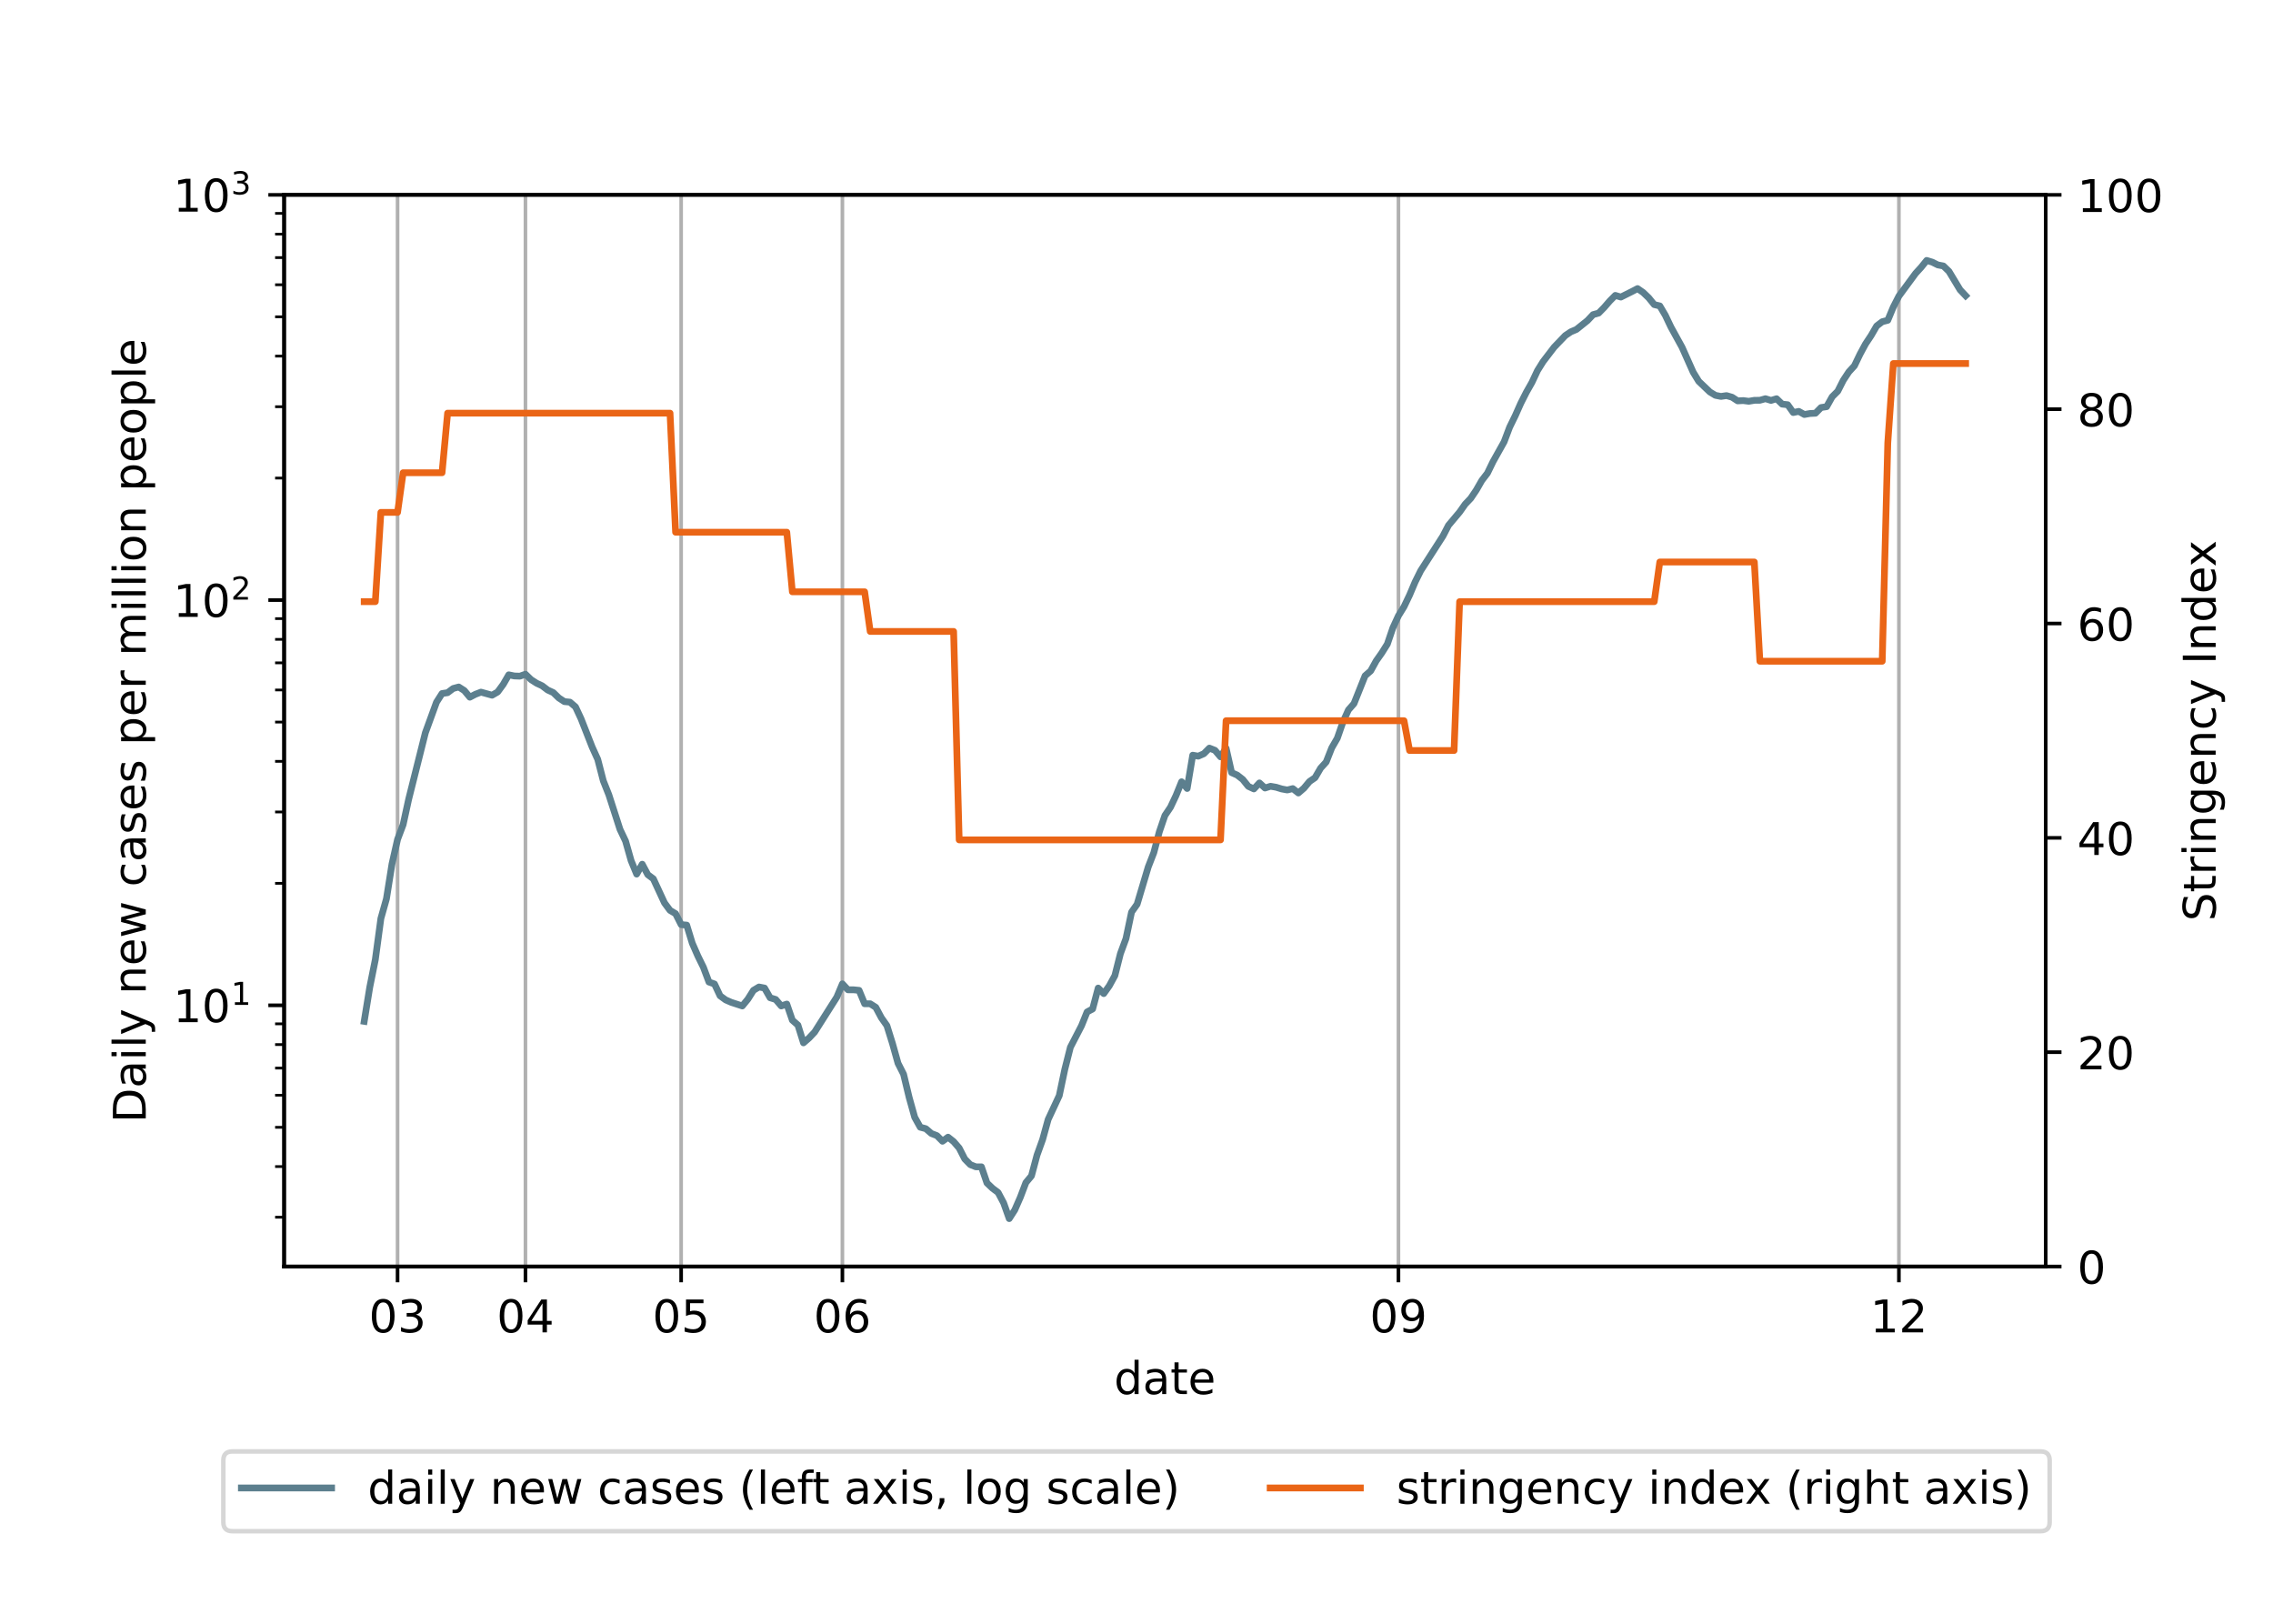 <?xml version="1.0" encoding="utf-8" standalone="no"?>
<!DOCTYPE svg PUBLIC "-//W3C//DTD SVG 1.1//EN"
  "http://www.w3.org/Graphics/SVG/1.1/DTD/svg11.dtd">
<!-- Created with matplotlib (https://matplotlib.org/) -->
<svg height="360pt" version="1.1" viewBox="0 0 504 360" width="504pt" xmlns="http://www.w3.org/2000/svg" xmlns:xlink="http://www.w3.org/1999/xlink">
 <defs>
  <style type="text/css">*{stroke-linecap:butt;stroke-linejoin:round;}</style>
 </defs>
 <g id="figure_1">
  <g id="patch_1">
   <path d="M 0 360 
L 504 360 
L 504 0 
L 0 0 
z
" style="fill:#ffffff;"/>
  </g>
  <g id="axes_1">
   <g id="patch_2">
    <path d="M 63 280.8 
L 453.6 280.8 
L 453.6 43.2 
L 63 43.2 
z
" style="fill:#ffffff;"/>
   </g>
   <g id="matplotlib.axis_1">
    <g id="xtick_1">
     <g id="line2d_1">
      <path clip-path="url(#p32d96e38c7)" d="M 88.152 280.8 
L 88.152 43.2 
" style="fill:none;stroke:#b0b0b0;stroke-linecap:square;stroke-width:0.8;"/>
     </g>
     <g id="line2d_2">
      <defs>
       <path d="M 0 0 
L 0 3.5 
" id="m1b11e8a15c" style="stroke:#000000;stroke-width:0.8;"/>
      </defs>
      <g>
       <use style="stroke:#000000;stroke-width:0.8;" x="88.152" xlink:href="#m1b11e8a15c" y="280.8"/>
      </g>
     </g>
     <g id="text_1">
      <!-- 03 -->
      <g transform="translate(81.79 295.398)scale(0.1 -0.1)">
       <defs>
        <path d="M 31.781 66.406 
Q 24.172 66.406 20.328 58.906 
Q 16.5 51.422 16.5 36.375 
Q 16.5 21.391 20.328 13.891 
Q 24.172 6.391 31.781 6.391 
Q 39.453 6.391 43.281 13.891 
Q 47.125 21.391 47.125 36.375 
Q 47.125 51.422 43.281 58.906 
Q 39.453 66.406 31.781 66.406 
z
M 31.781 74.219 
Q 44.047 74.219 50.516 64.516 
Q 56.984 54.828 56.984 36.375 
Q 56.984 17.969 50.516 8.266 
Q 44.047 -1.422 31.781 -1.422 
Q 19.531 -1.422 13.062 8.266 
Q 6.594 17.969 6.594 36.375 
Q 6.594 54.828 13.062 64.516 
Q 19.531 74.219 31.781 74.219 
z
" id="DejaVuSans-48"/>
        <path d="M 40.578 39.312 
Q 47.656 37.797 51.625 33 
Q 55.609 28.219 55.609 21.188 
Q 55.609 10.406 48.188 4.484 
Q 40.766 -1.422 27.094 -1.422 
Q 22.516 -1.422 17.656 -0.516 
Q 12.797 0.391 7.625 2.203 
L 7.625 11.719 
Q 11.719 9.328 16.594 8.109 
Q 21.484 6.891 26.812 6.891 
Q 36.078 6.891 40.938 10.547 
Q 45.797 14.203 45.797 21.188 
Q 45.797 27.641 41.281 31.266 
Q 36.766 34.906 28.719 34.906 
L 20.219 34.906 
L 20.219 43.016 
L 29.109 43.016 
Q 36.375 43.016 40.234 45.922 
Q 44.094 48.828 44.094 54.297 
Q 44.094 59.906 40.109 62.906 
Q 36.141 65.922 28.719 65.922 
Q 24.656 65.922 20.016 65.031 
Q 15.375 64.156 9.812 62.312 
L 9.812 71.094 
Q 15.438 72.656 20.344 73.438 
Q 25.25 74.219 29.594 74.219 
Q 40.828 74.219 47.359 69.109 
Q 53.906 64.016 53.906 55.328 
Q 53.906 49.266 50.438 45.094 
Q 46.969 40.922 40.578 39.312 
z
" id="DejaVuSans-51"/>
       </defs>
       <use xlink:href="#DejaVuSans-48"/>
       <use x="63.623" xlink:href="#DejaVuSans-51"/>
      </g>
     </g>
    </g>
    <g id="xtick_2">
     <g id="line2d_3">
      <path clip-path="url(#p32d96e38c7)" d="M 116.51 280.8 
L 116.51 43.2 
" style="fill:none;stroke:#b0b0b0;stroke-linecap:square;stroke-width:0.8;"/>
     </g>
     <g id="line2d_4">
      <g>
       <use style="stroke:#000000;stroke-width:0.8;" x="116.51" xlink:href="#m1b11e8a15c" y="280.8"/>
      </g>
     </g>
     <g id="text_2">
      <!-- 04 -->
      <g transform="translate(110.148 295.398)scale(0.1 -0.1)">
       <defs>
        <path d="M 37.797 64.312 
L 12.891 25.391 
L 37.797 25.391 
z
M 35.203 72.906 
L 47.609 72.906 
L 47.609 25.391 
L 58.016 25.391 
L 58.016 17.188 
L 47.609 17.188 
L 47.609 0 
L 37.797 0 
L 37.797 17.188 
L 4.891 17.188 
L 4.891 26.703 
z
" id="DejaVuSans-52"/>
       </defs>
       <use xlink:href="#DejaVuSans-48"/>
       <use x="63.623" xlink:href="#DejaVuSans-52"/>
      </g>
     </g>
    </g>
    <g id="xtick_3">
     <g id="line2d_5">
      <path clip-path="url(#p32d96e38c7)" d="M 151.033 280.8 
L 151.033 43.2 
" style="fill:none;stroke:#b0b0b0;stroke-linecap:square;stroke-width:0.8;"/>
     </g>
     <g id="line2d_6">
      <g>
       <use style="stroke:#000000;stroke-width:0.8;" x="151.033" xlink:href="#m1b11e8a15c" y="280.8"/>
      </g>
     </g>
     <g id="text_3">
      <!-- 05 -->
      <g transform="translate(144.67 295.398)scale(0.1 -0.1)">
       <defs>
        <path d="M 10.797 72.906 
L 49.516 72.906 
L 49.516 64.594 
L 19.828 64.594 
L 19.828 46.734 
Q 21.969 47.469 24.109 47.828 
Q 26.266 48.188 28.422 48.188 
Q 40.625 48.188 47.75 41.5 
Q 54.891 34.812 54.891 23.391 
Q 54.891 11.625 47.562 5.094 
Q 40.234 -1.422 26.906 -1.422 
Q 22.312 -1.422 17.547 -0.641 
Q 12.797 0.141 7.719 1.703 
L 7.719 11.625 
Q 12.109 9.234 16.797 8.062 
Q 21.484 6.891 26.703 6.891 
Q 35.156 6.891 40.078 11.328 
Q 45.016 15.766 45.016 23.391 
Q 45.016 31 40.078 35.438 
Q 35.156 39.891 26.703 39.891 
Q 22.75 39.891 18.812 39.016 
Q 14.891 38.141 10.797 36.281 
z
" id="DejaVuSans-53"/>
       </defs>
       <use xlink:href="#DejaVuSans-48"/>
       <use x="63.623" xlink:href="#DejaVuSans-53"/>
      </g>
     </g>
    </g>
    <g id="xtick_4">
     <g id="line2d_7">
      <path clip-path="url(#p32d96e38c7)" d="M 186.789 280.8 
L 186.789 43.2 
" style="fill:none;stroke:#b0b0b0;stroke-linecap:square;stroke-width:0.8;"/>
     </g>
     <g id="line2d_8">
      <g>
       <use style="stroke:#000000;stroke-width:0.8;" x="186.789" xlink:href="#m1b11e8a15c" y="280.8"/>
      </g>
     </g>
     <g id="text_4">
      <!-- 06 -->
      <g transform="translate(180.426 295.398)scale(0.1 -0.1)">
       <defs>
        <path d="M 33.016 40.375 
Q 26.375 40.375 22.484 35.828 
Q 18.609 31.297 18.609 23.391 
Q 18.609 15.531 22.484 10.953 
Q 26.375 6.391 33.016 6.391 
Q 39.656 6.391 43.531 10.953 
Q 47.406 15.531 47.406 23.391 
Q 47.406 31.297 43.531 35.828 
Q 39.656 40.375 33.016 40.375 
z
M 52.594 71.297 
L 52.594 62.312 
Q 48.875 64.062 45.094 64.984 
Q 41.312 65.922 37.594 65.922 
Q 27.828 65.922 22.672 59.328 
Q 17.531 52.734 16.797 39.406 
Q 19.672 43.656 24.016 45.922 
Q 28.375 48.188 33.594 48.188 
Q 44.578 48.188 50.953 41.516 
Q 57.328 34.859 57.328 23.391 
Q 57.328 12.156 50.688 5.359 
Q 44.047 -1.422 33.016 -1.422 
Q 20.359 -1.422 13.672 8.266 
Q 6.984 17.969 6.984 36.375 
Q 6.984 53.656 15.188 63.938 
Q 23.391 74.219 37.203 74.219 
Q 40.922 74.219 44.703 73.484 
Q 48.484 72.75 52.594 71.297 
z
" id="DejaVuSans-54"/>
       </defs>
       <use xlink:href="#DejaVuSans-48"/>
       <use x="63.623" xlink:href="#DejaVuSans-54"/>
      </g>
     </g>
    </g>
    <g id="xtick_5">
     <g id="line2d_9">
      <path clip-path="url(#p32d96e38c7)" d="M 310.084 280.8 
L 310.084 43.2 
" style="fill:none;stroke:#b0b0b0;stroke-linecap:square;stroke-width:0.8;"/>
     </g>
     <g id="line2d_10">
      <g>
       <use style="stroke:#000000;stroke-width:0.8;" x="310.084" xlink:href="#m1b11e8a15c" y="280.8"/>
      </g>
     </g>
     <g id="text_5">
      <!-- 09 -->
      <g transform="translate(303.722 295.398)scale(0.1 -0.1)">
       <defs>
        <path d="M 10.984 1.516 
L 10.984 10.5 
Q 14.703 8.734 18.5 7.812 
Q 22.312 6.891 25.984 6.891 
Q 35.75 6.891 40.891 13.453 
Q 46.047 20.016 46.781 33.406 
Q 43.953 29.203 39.594 26.953 
Q 35.25 24.703 29.984 24.703 
Q 19.047 24.703 12.672 31.312 
Q 6.297 37.938 6.297 49.422 
Q 6.297 60.641 12.938 67.422 
Q 19.578 74.219 30.609 74.219 
Q 43.266 74.219 49.922 64.516 
Q 56.594 54.828 56.594 36.375 
Q 56.594 19.141 48.406 8.859 
Q 40.234 -1.422 26.422 -1.422 
Q 22.703 -1.422 18.891 -0.688 
Q 15.094 0.047 10.984 1.516 
z
M 30.609 32.422 
Q 37.25 32.422 41.125 36.953 
Q 45.016 41.5 45.016 49.422 
Q 45.016 57.281 41.125 61.844 
Q 37.25 66.406 30.609 66.406 
Q 23.969 66.406 20.094 61.844 
Q 16.219 57.281 16.219 49.422 
Q 16.219 41.5 20.094 36.953 
Q 23.969 32.422 30.609 32.422 
z
" id="DejaVuSans-57"/>
       </defs>
       <use xlink:href="#DejaVuSans-48"/>
       <use x="63.623" xlink:href="#DejaVuSans-57"/>
      </g>
     </g>
    </g>
    <g id="xtick_6">
     <g id="line2d_11">
      <path clip-path="url(#p32d96e38c7)" d="M 421.05 280.8 
L 421.05 43.2 
" style="fill:none;stroke:#b0b0b0;stroke-linecap:square;stroke-width:0.8;"/>
     </g>
     <g id="line2d_12">
      <g>
       <use style="stroke:#000000;stroke-width:0.8;" x="421.05" xlink:href="#m1b11e8a15c" y="280.8"/>
      </g>
     </g>
     <g id="text_6">
      <!-- 12 -->
      <g transform="translate(414.688 295.398)scale(0.1 -0.1)">
       <defs>
        <path d="M 12.406 8.297 
L 28.516 8.297 
L 28.516 63.922 
L 10.984 60.406 
L 10.984 69.391 
L 28.422 72.906 
L 38.281 72.906 
L 38.281 8.297 
L 54.391 8.297 
L 54.391 0 
L 12.406 0 
z
" id="DejaVuSans-49"/>
        <path d="M 19.188 8.297 
L 53.609 8.297 
L 53.609 0 
L 7.328 0 
L 7.328 8.297 
Q 12.938 14.109 22.625 23.891 
Q 32.328 33.688 34.812 36.531 
Q 39.547 41.844 41.422 45.531 
Q 43.312 49.219 43.312 52.781 
Q 43.312 58.594 39.234 62.25 
Q 35.156 65.922 28.609 65.922 
Q 23.969 65.922 18.812 64.312 
Q 13.672 62.703 7.812 59.422 
L 7.812 69.391 
Q 13.766 71.781 18.938 73 
Q 24.125 74.219 28.422 74.219 
Q 39.75 74.219 46.484 68.547 
Q 53.219 62.891 53.219 53.422 
Q 53.219 48.922 51.531 44.891 
Q 49.859 40.875 45.406 35.406 
Q 44.188 33.984 37.641 27.219 
Q 31.109 20.453 19.188 8.297 
z
" id="DejaVuSans-50"/>
       </defs>
       <use xlink:href="#DejaVuSans-49"/>
       <use x="63.623" xlink:href="#DejaVuSans-50"/>
      </g>
     </g>
    </g>
    <g id="text_7">
     <!-- date -->
     <g transform="translate(247.025 309.077)scale(0.1 -0.1)">
      <defs>
       <path d="M 45.406 46.391 
L 45.406 75.984 
L 54.391 75.984 
L 54.391 0 
L 45.406 0 
L 45.406 8.203 
Q 42.578 3.328 38.25 0.953 
Q 33.938 -1.422 27.875 -1.422 
Q 17.969 -1.422 11.734 6.484 
Q 5.516 14.406 5.516 27.297 
Q 5.516 40.188 11.734 48.094 
Q 17.969 56 27.875 56 
Q 33.938 56 38.25 53.625 
Q 42.578 51.266 45.406 46.391 
z
M 14.797 27.297 
Q 14.797 17.391 18.875 11.75 
Q 22.953 6.109 30.078 6.109 
Q 37.203 6.109 41.297 11.75 
Q 45.406 17.391 45.406 27.297 
Q 45.406 37.203 41.297 42.844 
Q 37.203 48.484 30.078 48.484 
Q 22.953 48.484 18.875 42.844 
Q 14.797 37.203 14.797 27.297 
z
" id="DejaVuSans-100"/>
       <path d="M 34.281 27.484 
Q 23.391 27.484 19.188 25 
Q 14.984 22.516 14.984 16.5 
Q 14.984 11.719 18.141 8.906 
Q 21.297 6.109 26.703 6.109 
Q 34.188 6.109 38.703 11.406 
Q 43.219 16.703 43.219 25.484 
L 43.219 27.484 
z
M 52.203 31.203 
L 52.203 0 
L 43.219 0 
L 43.219 8.297 
Q 40.141 3.328 35.547 0.953 
Q 30.953 -1.422 24.312 -1.422 
Q 15.922 -1.422 10.953 3.297 
Q 6 8.016 6 15.922 
Q 6 25.141 12.172 29.828 
Q 18.359 34.516 30.609 34.516 
L 43.219 34.516 
L 43.219 35.406 
Q 43.219 41.609 39.141 45 
Q 35.062 48.391 27.688 48.391 
Q 23 48.391 18.547 47.266 
Q 14.109 46.141 10.016 43.891 
L 10.016 52.203 
Q 14.938 54.109 19.578 55.047 
Q 24.219 56 28.609 56 
Q 40.484 56 46.344 49.844 
Q 52.203 43.703 52.203 31.203 
z
" id="DejaVuSans-97"/>
       <path d="M 18.312 70.219 
L 18.312 54.688 
L 36.812 54.688 
L 36.812 47.703 
L 18.312 47.703 
L 18.312 18.016 
Q 18.312 11.328 20.141 9.422 
Q 21.969 7.516 27.594 7.516 
L 36.812 7.516 
L 36.812 0 
L 27.594 0 
Q 17.188 0 13.234 3.875 
Q 9.281 7.766 9.281 18.016 
L 9.281 47.703 
L 2.688 47.703 
L 2.688 54.688 
L 9.281 54.688 
L 9.281 70.219 
z
" id="DejaVuSans-116"/>
       <path d="M 56.203 29.594 
L 56.203 25.203 
L 14.891 25.203 
Q 15.484 15.922 20.484 11.062 
Q 25.484 6.203 34.422 6.203 
Q 39.594 6.203 44.453 7.469 
Q 49.312 8.734 54.109 11.281 
L 54.109 2.781 
Q 49.266 0.734 44.188 -0.344 
Q 39.109 -1.422 33.891 -1.422 
Q 20.797 -1.422 13.156 6.188 
Q 5.516 13.812 5.516 26.812 
Q 5.516 40.234 12.766 48.109 
Q 20.016 56 32.328 56 
Q 43.359 56 49.781 48.891 
Q 56.203 41.797 56.203 29.594 
z
M 47.219 32.234 
Q 47.125 39.594 43.094 43.984 
Q 39.062 48.391 32.422 48.391 
Q 24.906 48.391 20.391 44.141 
Q 15.875 39.891 15.188 32.172 
z
" id="DejaVuSans-101"/>
      </defs>
      <use xlink:href="#DejaVuSans-100"/>
      <use x="63.477" xlink:href="#DejaVuSans-97"/>
      <use x="124.756" xlink:href="#DejaVuSans-116"/>
      <use x="163.965" xlink:href="#DejaVuSans-101"/>
     </g>
    </g>
   </g>
   <g id="matplotlib.axis_2">
    <g id="ytick_1">
     <g id="line2d_13">
      <defs>
       <path d="M 0 0 
L -3.5 0 
" id="m1a1c3362a8" style="stroke:#000000;stroke-width:0.8;"/>
      </defs>
      <g>
       <use style="stroke:#000000;stroke-width:0.8;" x="63" xlink:href="#m1a1c3362a8" y="222.887"/>
      </g>
     </g>
     <g id="text_8">
      <!-- $\mathdefault{10^{1}}$ -->
      <g transform="translate(38.4 226.687)scale(0.1 -0.1)">
       <use transform="translate(0 0.684)" xlink:href="#DejaVuSans-49"/>
       <use transform="translate(63.623 0.684)" xlink:href="#DejaVuSans-48"/>
       <use transform="translate(128.203 38.966)scale(0.7)" xlink:href="#DejaVuSans-49"/>
      </g>
     </g>
    </g>
    <g id="ytick_2">
     <g id="line2d_14">
      <g>
       <use style="stroke:#000000;stroke-width:0.8;" x="63" xlink:href="#m1a1c3362a8" y="133.044"/>
      </g>
     </g>
     <g id="text_9">
      <!-- $\mathdefault{10^{2}}$ -->
      <g transform="translate(38.4 136.843)scale(0.1 -0.1)">
       <use transform="translate(0 0.766)" xlink:href="#DejaVuSans-49"/>
       <use transform="translate(63.623 0.766)" xlink:href="#DejaVuSans-48"/>
       <use transform="translate(128.203 39.047)scale(0.7)" xlink:href="#DejaVuSans-50"/>
      </g>
     </g>
    </g>
    <g id="ytick_3">
     <g id="line2d_15">
      <g>
       <use style="stroke:#000000;stroke-width:0.8;" x="63" xlink:href="#m1a1c3362a8" y="43.2"/>
      </g>
     </g>
     <g id="text_10">
      <!-- $\mathdefault{10^{3}}$ -->
      <g transform="translate(38.4 46.999)scale(0.1 -0.1)">
       <use transform="translate(0 0.766)" xlink:href="#DejaVuSans-49"/>
       <use transform="translate(63.623 0.766)" xlink:href="#DejaVuSans-48"/>
       <use transform="translate(128.203 39.047)scale(0.7)" xlink:href="#DejaVuSans-51"/>
      </g>
     </g>
    </g>
    <g id="ytick_4">
     <g id="line2d_16">
      <defs>
       <path d="M 0 0 
L -2 0 
" id="m262eda8fb8" style="stroke:#000000;stroke-width:0.6;"/>
      </defs>
      <g>
       <use style="stroke:#000000;stroke-width:0.6;" x="63" xlink:href="#m262eda8fb8" y="269.865"/>
      </g>
     </g>
    </g>
    <g id="ytick_5">
     <g id="line2d_17">
      <g>
       <use style="stroke:#000000;stroke-width:0.6;" x="63" xlink:href="#m262eda8fb8" y="258.64"/>
      </g>
     </g>
    </g>
    <g id="ytick_6">
     <g id="line2d_18">
      <g>
       <use style="stroke:#000000;stroke-width:0.6;" x="63" xlink:href="#m262eda8fb8" y="249.933"/>
      </g>
     </g>
    </g>
    <g id="ytick_7">
     <g id="line2d_19">
      <g>
       <use style="stroke:#000000;stroke-width:0.6;" x="63" xlink:href="#m262eda8fb8" y="242.819"/>
      </g>
     </g>
    </g>
    <g id="ytick_8">
     <g id="line2d_20">
      <g>
       <use style="stroke:#000000;stroke-width:0.6;" x="63" xlink:href="#m262eda8fb8" y="236.804"/>
      </g>
     </g>
    </g>
    <g id="ytick_9">
     <g id="line2d_21">
      <g>
       <use style="stroke:#000000;stroke-width:0.6;" x="63" xlink:href="#m262eda8fb8" y="231.594"/>
      </g>
     </g>
    </g>
    <g id="ytick_10">
     <g id="line2d_22">
      <g>
       <use style="stroke:#000000;stroke-width:0.6;" x="63" xlink:href="#m262eda8fb8" y="226.998"/>
      </g>
     </g>
    </g>
    <g id="ytick_11">
     <g id="line2d_23">
      <g>
       <use style="stroke:#000000;stroke-width:0.6;" x="63" xlink:href="#m262eda8fb8" y="195.842"/>
      </g>
     </g>
    </g>
    <g id="ytick_12">
     <g id="line2d_24">
      <g>
       <use style="stroke:#000000;stroke-width:0.6;" x="63" xlink:href="#m262eda8fb8" y="180.021"/>
      </g>
     </g>
    </g>
    <g id="ytick_13">
     <g id="line2d_25">
      <g>
       <use style="stroke:#000000;stroke-width:0.6;" x="63" xlink:href="#m262eda8fb8" y="168.796"/>
      </g>
     </g>
    </g>
    <g id="ytick_14">
     <g id="line2d_26">
      <g>
       <use style="stroke:#000000;stroke-width:0.6;" x="63" xlink:href="#m262eda8fb8" y="160.089"/>
      </g>
     </g>
    </g>
    <g id="ytick_15">
     <g id="line2d_27">
      <g>
       <use style="stroke:#000000;stroke-width:0.6;" x="63" xlink:href="#m262eda8fb8" y="152.975"/>
      </g>
     </g>
    </g>
    <g id="ytick_16">
     <g id="line2d_28">
      <g>
       <use style="stroke:#000000;stroke-width:0.6;" x="63" xlink:href="#m262eda8fb8" y="146.961"/>
      </g>
     </g>
    </g>
    <g id="ytick_17">
     <g id="line2d_29">
      <g>
       <use style="stroke:#000000;stroke-width:0.6;" x="63" xlink:href="#m262eda8fb8" y="141.75"/>
      </g>
     </g>
    </g>
    <g id="ytick_18">
     <g id="line2d_30">
      <g>
       <use style="stroke:#000000;stroke-width:0.6;" x="63" xlink:href="#m262eda8fb8" y="137.155"/>
      </g>
     </g>
    </g>
    <g id="ytick_19">
     <g id="line2d_31">
      <g>
       <use style="stroke:#000000;stroke-width:0.6;" x="63" xlink:href="#m262eda8fb8" y="105.998"/>
      </g>
     </g>
    </g>
    <g id="ytick_20">
     <g id="line2d_32">
      <g>
       <use style="stroke:#000000;stroke-width:0.6;" x="63" xlink:href="#m262eda8fb8" y="90.177"/>
      </g>
     </g>
    </g>
    <g id="ytick_21">
     <g id="line2d_33">
      <g>
       <use style="stroke:#000000;stroke-width:0.6;" x="63" xlink:href="#m262eda8fb8" y="78.952"/>
      </g>
     </g>
    </g>
    <g id="ytick_22">
     <g id="line2d_34">
      <g>
       <use style="stroke:#000000;stroke-width:0.6;" x="63" xlink:href="#m262eda8fb8" y="70.246"/>
      </g>
     </g>
    </g>
    <g id="ytick_23">
     <g id="line2d_35">
      <g>
       <use style="stroke:#000000;stroke-width:0.6;" x="63" xlink:href="#m262eda8fb8" y="63.132"/>
      </g>
     </g>
    </g>
    <g id="ytick_24">
     <g id="line2d_36">
      <g>
       <use style="stroke:#000000;stroke-width:0.6;" x="63" xlink:href="#m262eda8fb8" y="57.117"/>
      </g>
     </g>
    </g>
    <g id="ytick_25">
     <g id="line2d_37">
      <g>
       <use style="stroke:#000000;stroke-width:0.6;" x="63" xlink:href="#m262eda8fb8" y="51.907"/>
      </g>
     </g>
    </g>
    <g id="ytick_26">
     <g id="line2d_38">
      <g>
       <use style="stroke:#000000;stroke-width:0.6;" x="63" xlink:href="#m262eda8fb8" y="47.311"/>
      </g>
     </g>
    </g>
    <g id="text_11">
     <!-- Daily new cases per million people -->
     <g transform="translate(32.32 248.941)rotate(-90)scale(0.1 -0.1)">
      <defs>
       <path d="M 19.672 64.797 
L 19.672 8.109 
L 31.594 8.109 
Q 46.688 8.109 53.688 14.938 
Q 60.688 21.781 60.688 36.531 
Q 60.688 51.172 53.688 57.984 
Q 46.688 64.797 31.594 64.797 
z
M 9.812 72.906 
L 30.078 72.906 
Q 51.266 72.906 61.172 64.094 
Q 71.094 55.281 71.094 36.531 
Q 71.094 17.672 61.125 8.828 
Q 51.172 0 30.078 0 
L 9.812 0 
z
" id="DejaVuSans-68"/>
       <path d="M 9.422 54.688 
L 18.406 54.688 
L 18.406 0 
L 9.422 0 
z
M 9.422 75.984 
L 18.406 75.984 
L 18.406 64.594 
L 9.422 64.594 
z
" id="DejaVuSans-105"/>
       <path d="M 9.422 75.984 
L 18.406 75.984 
L 18.406 0 
L 9.422 0 
z
" id="DejaVuSans-108"/>
       <path d="M 32.172 -5.078 
Q 28.375 -14.844 24.75 -17.812 
Q 21.141 -20.797 15.094 -20.797 
L 7.906 -20.797 
L 7.906 -13.281 
L 13.188 -13.281 
Q 16.891 -13.281 18.938 -11.516 
Q 21 -9.766 23.484 -3.219 
L 25.094 0.875 
L 2.984 54.688 
L 12.5 54.688 
L 29.594 11.922 
L 46.688 54.688 
L 56.203 54.688 
z
" id="DejaVuSans-121"/>
       <path id="DejaVuSans-32"/>
       <path d="M 54.891 33.016 
L 54.891 0 
L 45.906 0 
L 45.906 32.719 
Q 45.906 40.484 42.875 44.328 
Q 39.844 48.188 33.797 48.188 
Q 26.516 48.188 22.312 43.547 
Q 18.109 38.922 18.109 30.906 
L 18.109 0 
L 9.078 0 
L 9.078 54.688 
L 18.109 54.688 
L 18.109 46.188 
Q 21.344 51.125 25.703 53.562 
Q 30.078 56 35.797 56 
Q 45.219 56 50.047 50.172 
Q 54.891 44.344 54.891 33.016 
z
" id="DejaVuSans-110"/>
       <path d="M 4.203 54.688 
L 13.188 54.688 
L 24.422 12.016 
L 35.594 54.688 
L 46.188 54.688 
L 57.422 12.016 
L 68.609 54.688 
L 77.594 54.688 
L 63.281 0 
L 52.688 0 
L 40.922 44.828 
L 29.109 0 
L 18.5 0 
z
" id="DejaVuSans-119"/>
       <path d="M 48.781 52.594 
L 48.781 44.188 
Q 44.969 46.297 41.141 47.344 
Q 37.312 48.391 33.406 48.391 
Q 24.656 48.391 19.812 42.844 
Q 14.984 37.312 14.984 27.297 
Q 14.984 17.281 19.812 11.734 
Q 24.656 6.203 33.406 6.203 
Q 37.312 6.203 41.141 7.25 
Q 44.969 8.297 48.781 10.406 
L 48.781 2.094 
Q 45.016 0.344 40.984 -0.531 
Q 36.969 -1.422 32.422 -1.422 
Q 20.062 -1.422 12.781 6.344 
Q 5.516 14.109 5.516 27.297 
Q 5.516 40.672 12.859 48.328 
Q 20.219 56 33.016 56 
Q 37.156 56 41.109 55.141 
Q 45.062 54.297 48.781 52.594 
z
" id="DejaVuSans-99"/>
       <path d="M 44.281 53.078 
L 44.281 44.578 
Q 40.484 46.531 36.375 47.5 
Q 32.281 48.484 27.875 48.484 
Q 21.188 48.484 17.844 46.438 
Q 14.5 44.391 14.5 40.281 
Q 14.5 37.156 16.891 35.375 
Q 19.281 33.594 26.516 31.984 
L 29.594 31.297 
Q 39.156 29.25 43.188 25.516 
Q 47.219 21.781 47.219 15.094 
Q 47.219 7.469 41.188 3.016 
Q 35.156 -1.422 24.609 -1.422 
Q 20.219 -1.422 15.453 -0.562 
Q 10.688 0.297 5.422 2 
L 5.422 11.281 
Q 10.406 8.688 15.234 7.391 
Q 20.062 6.109 24.812 6.109 
Q 31.156 6.109 34.562 8.281 
Q 37.984 10.453 37.984 14.406 
Q 37.984 18.062 35.516 20.016 
Q 33.062 21.969 24.703 23.781 
L 21.578 24.516 
Q 13.234 26.266 9.516 29.906 
Q 5.812 33.547 5.812 39.891 
Q 5.812 47.609 11.281 51.797 
Q 16.75 56 26.812 56 
Q 31.781 56 36.172 55.266 
Q 40.578 54.547 44.281 53.078 
z
" id="DejaVuSans-115"/>
       <path d="M 18.109 8.203 
L 18.109 -20.797 
L 9.078 -20.797 
L 9.078 54.688 
L 18.109 54.688 
L 18.109 46.391 
Q 20.953 51.266 25.266 53.625 
Q 29.594 56 35.594 56 
Q 45.562 56 51.781 48.094 
Q 58.016 40.188 58.016 27.297 
Q 58.016 14.406 51.781 6.484 
Q 45.562 -1.422 35.594 -1.422 
Q 29.594 -1.422 25.266 0.953 
Q 20.953 3.328 18.109 8.203 
z
M 48.688 27.297 
Q 48.688 37.203 44.609 42.844 
Q 40.531 48.484 33.406 48.484 
Q 26.266 48.484 22.188 42.844 
Q 18.109 37.203 18.109 27.297 
Q 18.109 17.391 22.188 11.75 
Q 26.266 6.109 33.406 6.109 
Q 40.531 6.109 44.609 11.75 
Q 48.688 17.391 48.688 27.297 
z
" id="DejaVuSans-112"/>
       <path d="M 41.109 46.297 
Q 39.594 47.172 37.812 47.578 
Q 36.031 48 33.891 48 
Q 26.266 48 22.188 43.047 
Q 18.109 38.094 18.109 28.812 
L 18.109 0 
L 9.078 0 
L 9.078 54.688 
L 18.109 54.688 
L 18.109 46.188 
Q 20.953 51.172 25.484 53.578 
Q 30.031 56 36.531 56 
Q 37.453 56 38.578 55.875 
Q 39.703 55.766 41.062 55.516 
z
" id="DejaVuSans-114"/>
       <path d="M 52 44.188 
Q 55.375 50.25 60.062 53.125 
Q 64.75 56 71.094 56 
Q 79.641 56 84.281 50.016 
Q 88.922 44.047 88.922 33.016 
L 88.922 0 
L 79.891 0 
L 79.891 32.719 
Q 79.891 40.578 77.094 44.375 
Q 74.312 48.188 68.609 48.188 
Q 61.625 48.188 57.562 43.547 
Q 53.516 38.922 53.516 30.906 
L 53.516 0 
L 44.484 0 
L 44.484 32.719 
Q 44.484 40.625 41.703 44.406 
Q 38.922 48.188 33.109 48.188 
Q 26.219 48.188 22.156 43.531 
Q 18.109 38.875 18.109 30.906 
L 18.109 0 
L 9.078 0 
L 9.078 54.688 
L 18.109 54.688 
L 18.109 46.188 
Q 21.188 51.219 25.484 53.609 
Q 29.781 56 35.688 56 
Q 41.656 56 45.828 52.969 
Q 50 49.953 52 44.188 
z
" id="DejaVuSans-109"/>
       <path d="M 30.609 48.391 
Q 23.391 48.391 19.188 42.75 
Q 14.984 37.109 14.984 27.297 
Q 14.984 17.484 19.156 11.844 
Q 23.344 6.203 30.609 6.203 
Q 37.797 6.203 41.984 11.859 
Q 46.188 17.531 46.188 27.297 
Q 46.188 37.016 41.984 42.703 
Q 37.797 48.391 30.609 48.391 
z
M 30.609 56 
Q 42.328 56 49.016 48.375 
Q 55.719 40.766 55.719 27.297 
Q 55.719 13.875 49.016 6.219 
Q 42.328 -1.422 30.609 -1.422 
Q 18.844 -1.422 12.172 6.219 
Q 5.516 13.875 5.516 27.297 
Q 5.516 40.766 12.172 48.375 
Q 18.844 56 30.609 56 
z
" id="DejaVuSans-111"/>
      </defs>
      <use xlink:href="#DejaVuSans-68"/>
      <use x="77.002" xlink:href="#DejaVuSans-97"/>
      <use x="138.281" xlink:href="#DejaVuSans-105"/>
      <use x="166.064" xlink:href="#DejaVuSans-108"/>
      <use x="193.848" xlink:href="#DejaVuSans-121"/>
      <use x="253.027" xlink:href="#DejaVuSans-32"/>
      <use x="284.814" xlink:href="#DejaVuSans-110"/>
      <use x="348.193" xlink:href="#DejaVuSans-101"/>
      <use x="409.717" xlink:href="#DejaVuSans-119"/>
      <use x="491.504" xlink:href="#DejaVuSans-32"/>
      <use x="523.291" xlink:href="#DejaVuSans-99"/>
      <use x="578.271" xlink:href="#DejaVuSans-97"/>
      <use x="639.551" xlink:href="#DejaVuSans-115"/>
      <use x="691.65" xlink:href="#DejaVuSans-101"/>
      <use x="753.174" xlink:href="#DejaVuSans-115"/>
      <use x="805.273" xlink:href="#DejaVuSans-32"/>
      <use x="837.061" xlink:href="#DejaVuSans-112"/>
      <use x="900.537" xlink:href="#DejaVuSans-101"/>
      <use x="962.061" xlink:href="#DejaVuSans-114"/>
      <use x="1003.174" xlink:href="#DejaVuSans-32"/>
      <use x="1034.961" xlink:href="#DejaVuSans-109"/>
      <use x="1132.373" xlink:href="#DejaVuSans-105"/>
      <use x="1160.156" xlink:href="#DejaVuSans-108"/>
      <use x="1187.939" xlink:href="#DejaVuSans-108"/>
      <use x="1215.723" xlink:href="#DejaVuSans-105"/>
      <use x="1243.506" xlink:href="#DejaVuSans-111"/>
      <use x="1304.688" xlink:href="#DejaVuSans-110"/>
      <use x="1368.066" xlink:href="#DejaVuSans-32"/>
      <use x="1399.854" xlink:href="#DejaVuSans-112"/>
      <use x="1463.33" xlink:href="#DejaVuSans-101"/>
      <use x="1524.854" xlink:href="#DejaVuSans-111"/>
      <use x="1586.035" xlink:href="#DejaVuSans-112"/>
      <use x="1649.512" xlink:href="#DejaVuSans-108"/>
      <use x="1677.295" xlink:href="#DejaVuSans-101"/>
     </g>
    </g>
   </g>
   <g id="line2d_39">
    <path clip-path="url(#p32d96e38c7)" d="M 80.755 226.443 
L 81.987 218.886 
L 83.22 212.759 
L 84.453 203.647 
L 85.686 199.272 
L 86.919 191.547 
L 88.152 186.103 
L 89.385 182.834 
L 90.618 177.191 
L 94.317 162.458 
L 96.783 155.69 
L 98.016 153.762 
L 99.249 153.574 
L 100.482 152.644 
L 101.715 152.313 
L 102.948 153.099 
L 104.181 154.573 
L 105.414 153.929 
L 106.647 153.454 
L 109.112 154.134 
L 110.345 153.421 
L 111.578 151.741 
L 112.811 149.615 
L 114.044 149.869 
L 115.277 149.914 
L 116.51 149.481 
L 117.743 150.674 
L 118.976 151.469 
L 120.209 152.047 
L 121.442 152.985 
L 122.675 153.547 
L 123.908 154.743 
L 125.141 155.551 
L 126.374 155.672 
L 127.607 156.72 
L 128.84 159.363 
L 131.306 165.64 
L 132.539 168.358 
L 133.772 173.116 
L 135.005 176.225 
L 137.47 183.874 
L 138.703 186.471 
L 139.936 190.811 
L 141.169 193.797 
L 142.402 191.605 
L 143.635 193.919 
L 144.868 194.844 
L 147.334 200.17 
L 148.567 201.84 
L 149.8 202.568 
L 151.033 205 
L 152.266 205.104 
L 153.499 209.117 
L 154.732 211.939 
L 155.965 214.45 
L 157.198 217.727 
L 158.431 218.157 
L 159.664 220.78 
L 160.897 221.685 
L 162.13 222.226 
L 164.595 223.032 
L 165.828 221.526 
L 167.061 219.568 
L 168.294 218.826 
L 169.527 219.062 
L 170.76 221.215 
L 171.993 221.59 
L 173.226 223.032 
L 174.459 222.611 
L 175.692 226.192 
L 176.925 227.273 
L 178.158 231.211 
L 179.391 230.139 
L 180.624 228.831 
L 184.323 223.001 
L 185.556 221.058 
L 186.789 218.129 
L 188.022 219.446 
L 189.255 219.446 
L 190.488 219.568 
L 191.72 222.546 
L 192.953 222.546 
L 194.186 223.327 
L 195.419 225.631 
L 196.652 227.382 
L 197.885 231.332 
L 199.118 235.732 
L 200.351 238.16 
L 201.584 243.29 
L 202.817 247.704 
L 204.05 249.917 
L 205.283 250.239 
L 206.516 251.307 
L 207.749 251.779 
L 208.982 253.026 
L 210.215 252.124 
L 211.448 253.102 
L 212.681 254.533 
L 213.914 256.95 
L 215.147 258.213 
L 216.38 258.698 
L 217.613 258.698 
L 218.845 262.288 
L 220.078 263.462 
L 221.311 264.389 
L 222.544 266.718 
L 223.777 270.178 
L 225.01 268.259 
L 226.243 265.443 
L 227.476 262.191 
L 228.709 260.713 
L 229.942 256.1 
L 231.175 252.672 
L 232.408 248.201 
L 234.874 242.91 
L 236.107 237.067 
L 237.34 232.189 
L 239.806 227.417 
L 241.039 224.363 
L 242.272 223.692 
L 243.505 219.062 
L 244.738 220.291 
L 245.97 218.563 
L 247.203 216.301 
L 248.436 211.424 
L 249.669 208.081 
L 250.902 202.222 
L 252.135 200.481 
L 254.601 192.222 
L 255.834 189.049 
L 257.067 184.405 
L 258.3 180.803 
L 259.533 178.976 
L 260.766 176.363 
L 261.999 173.324 
L 263.232 174.814 
L 264.465 167.436 
L 265.698 167.648 
L 266.931 167.108 
L 268.164 165.866 
L 269.397 166.351 
L 270.63 167.798 
L 271.863 165.888 
L 273.095 171.297 
L 274.328 171.846 
L 275.561 172.808 
L 276.794 174.343 
L 278.027 174.91 
L 279.26 173.582 
L 280.493 174.711 
L 281.726 174.324 
L 282.959 174.541 
L 284.192 174.919 
L 285.425 175.148 
L 286.658 174.842 
L 287.891 175.813 
L 289.124 174.748 
L 290.357 173.27 
L 291.59 172.422 
L 292.823 170.303 
L 294.056 168.949 
L 295.289 165.82 
L 296.522 163.679 
L 297.755 160.136 
L 298.988 157.401 
L 300.22 155.999 
L 302.686 149.824 
L 303.919 148.754 
L 305.152 146.517 
L 306.385 144.77 
L 307.618 142.803 
L 308.851 139.191 
L 310.084 136.509 
L 311.317 134.51 
L 312.55 131.932 
L 313.783 129.021 
L 315.016 126.537 
L 319.948 118.85 
L 321.181 116.47 
L 323.647 113.533 
L 324.88 111.782 
L 326.113 110.483 
L 327.345 108.658 
L 328.578 106.51 
L 329.811 104.91 
L 331.044 102.368 
L 333.51 97.959 
L 334.743 94.695 
L 335.976 92.181 
L 337.209 89.408 
L 338.442 86.974 
L 339.675 84.799 
L 340.908 82.172 
L 342.141 80.192 
L 344.607 76.974 
L 347.073 74.4 
L 348.306 73.566 
L 349.539 73.045 
L 352.005 71.07 
L 353.238 69.759 
L 354.47 69.417 
L 355.703 68.161 
L 356.936 66.737 
L 358.169 65.493 
L 359.402 65.863 
L 361.868 64.63 
L 363.101 63.984 
L 364.334 64.839 
L 365.567 66.02 
L 366.8 67.534 
L 368.033 67.824 
L 369.266 69.915 
L 370.499 72.51 
L 372.965 76.988 
L 375.431 82.519 
L 376.664 84.54 
L 379.13 86.895 
L 380.363 87.647 
L 381.595 87.891 
L 382.828 87.708 
L 384.061 88.072 
L 385.294 88.876 
L 386.527 88.812 
L 387.76 88.968 
L 388.993 88.755 
L 390.226 88.742 
L 391.459 88.396 
L 392.692 88.777 
L 393.925 88.403 
L 395.158 89.599 
L 396.391 89.732 
L 397.624 91.461 
L 398.857 91.21 
L 400.09 91.9 
L 401.323 91.678 
L 402.556 91.616 
L 403.789 90.355 
L 405.022 90.165 
L 406.255 87.971 
L 407.488 86.745 
L 408.72 84.312 
L 409.953 82.447 
L 411.186 81.103 
L 412.419 78.537 
L 413.652 76.255 
L 414.885 74.401 
L 416.118 72.271 
L 417.351 71.326 
L 418.584 71.013 
L 419.817 68.059 
L 421.05 65.649 
L 424.749 60.618 
L 425.982 59.269 
L 427.215 57.741 
L 428.448 58.12 
L 429.681 58.735 
L 430.914 58.968 
L 432.147 60.162 
L 434.613 64.253 
L 435.845 65.557 
L 435.845 65.557 
" style="fill:none;stroke:#5c7f8e;stroke-linecap:square;stroke-width:1.5;"/>
   </g>
   <g id="patch_3">
    <path d="M 63 280.8 
L 63 43.2 
" style="fill:none;stroke:#000000;stroke-linecap:square;stroke-linejoin:miter;stroke-width:0.8;"/>
   </g>
   <g id="patch_4">
    <path d="M 453.6 280.8 
L 453.6 43.2 
" style="fill:none;stroke:#000000;stroke-linecap:square;stroke-linejoin:miter;stroke-width:0.8;"/>
   </g>
   <g id="patch_5">
    <path d="M 63 280.8 
L 453.6 280.8 
" style="fill:none;stroke:#000000;stroke-linecap:square;stroke-linejoin:miter;stroke-width:0.8;"/>
   </g>
   <g id="patch_6">
    <path d="M 63 43.2 
L 453.6 43.2 
" style="fill:none;stroke:#000000;stroke-linecap:square;stroke-linejoin:miter;stroke-width:0.8;"/>
   </g>
  </g>
  <g id="axes_2">
   <g id="matplotlib.axis_3">
    <g id="ytick_27">
     <g id="line2d_40">
      <defs>
       <path d="M 0 0 
L 3.5 0 
" id="m9494f436b1" style="stroke:#000000;stroke-width:0.8;"/>
      </defs>
      <g>
       <use style="stroke:#000000;stroke-width:0.8;" x="453.6" xlink:href="#m9494f436b1" y="280.8"/>
      </g>
     </g>
     <g id="text_12">
      <!-- 0 -->
      <g transform="translate(460.6 284.599)scale(0.1 -0.1)">
       <use xlink:href="#DejaVuSans-48"/>
      </g>
     </g>
    </g>
    <g id="ytick_28">
     <g id="line2d_41">
      <g>
       <use style="stroke:#000000;stroke-width:0.8;" x="453.6" xlink:href="#m9494f436b1" y="233.28"/>
      </g>
     </g>
     <g id="text_13">
      <!-- 20 -->
      <g transform="translate(460.6 237.079)scale(0.1 -0.1)">
       <use xlink:href="#DejaVuSans-50"/>
       <use x="63.623" xlink:href="#DejaVuSans-48"/>
      </g>
     </g>
    </g>
    <g id="ytick_29">
     <g id="line2d_42">
      <g>
       <use style="stroke:#000000;stroke-width:0.8;" x="453.6" xlink:href="#m9494f436b1" y="185.76"/>
      </g>
     </g>
     <g id="text_14">
      <!-- 40 -->
      <g transform="translate(460.6 189.559)scale(0.1 -0.1)">
       <use xlink:href="#DejaVuSans-52"/>
       <use x="63.623" xlink:href="#DejaVuSans-48"/>
      </g>
     </g>
    </g>
    <g id="ytick_30">
     <g id="line2d_43">
      <g>
       <use style="stroke:#000000;stroke-width:0.8;" x="453.6" xlink:href="#m9494f436b1" y="138.24"/>
      </g>
     </g>
     <g id="text_15">
      <!-- 60 -->
      <g transform="translate(460.6 142.039)scale(0.1 -0.1)">
       <use xlink:href="#DejaVuSans-54"/>
       <use x="63.623" xlink:href="#DejaVuSans-48"/>
      </g>
     </g>
    </g>
    <g id="ytick_31">
     <g id="line2d_44">
      <g>
       <use style="stroke:#000000;stroke-width:0.8;" x="453.6" xlink:href="#m9494f436b1" y="90.72"/>
      </g>
     </g>
     <g id="text_16">
      <!-- 80 -->
      <g transform="translate(460.6 94.519)scale(0.1 -0.1)">
       <defs>
        <path d="M 31.781 34.625 
Q 24.75 34.625 20.719 30.859 
Q 16.703 27.094 16.703 20.516 
Q 16.703 13.922 20.719 10.156 
Q 24.75 6.391 31.781 6.391 
Q 38.812 6.391 42.859 10.172 
Q 46.922 13.969 46.922 20.516 
Q 46.922 27.094 42.891 30.859 
Q 38.875 34.625 31.781 34.625 
z
M 21.922 38.812 
Q 15.578 40.375 12.031 44.719 
Q 8.5 49.078 8.5 55.328 
Q 8.5 64.062 14.719 69.141 
Q 20.953 74.219 31.781 74.219 
Q 42.672 74.219 48.875 69.141 
Q 55.078 64.062 55.078 55.328 
Q 55.078 49.078 51.531 44.719 
Q 48 40.375 41.703 38.812 
Q 48.828 37.156 52.797 32.312 
Q 56.781 27.484 56.781 20.516 
Q 56.781 9.906 50.312 4.234 
Q 43.844 -1.422 31.781 -1.422 
Q 19.734 -1.422 13.25 4.234 
Q 6.781 9.906 6.781 20.516 
Q 6.781 27.484 10.781 32.312 
Q 14.797 37.156 21.922 38.812 
z
M 18.312 54.391 
Q 18.312 48.734 21.844 45.562 
Q 25.391 42.391 31.781 42.391 
Q 38.141 42.391 41.719 45.562 
Q 45.312 48.734 45.312 54.391 
Q 45.312 60.062 41.719 63.234 
Q 38.141 66.406 31.781 66.406 
Q 25.391 66.406 21.844 63.234 
Q 18.312 60.062 18.312 54.391 
z
" id="DejaVuSans-56"/>
       </defs>
       <use xlink:href="#DejaVuSans-56"/>
       <use x="63.623" xlink:href="#DejaVuSans-48"/>
      </g>
     </g>
    </g>
    <g id="ytick_32">
     <g id="line2d_45">
      <g>
       <use style="stroke:#000000;stroke-width:0.8;" x="453.6" xlink:href="#m9494f436b1" y="43.2"/>
      </g>
     </g>
     <g id="text_17">
      <!-- 100 -->
      <g transform="translate(460.6 46.999)scale(0.1 -0.1)">
       <use xlink:href="#DejaVuSans-49"/>
       <use x="63.623" xlink:href="#DejaVuSans-48"/>
       <use x="127.246" xlink:href="#DejaVuSans-48"/>
      </g>
     </g>
    </g>
    <g id="text_18">
     <!-- Stringency Index -->
     <g transform="translate(491.286 204.231)rotate(-90)scale(0.1 -0.1)">
      <defs>
       <path d="M 53.516 70.516 
L 53.516 60.891 
Q 47.906 63.578 42.922 64.891 
Q 37.938 66.219 33.297 66.219 
Q 25.25 66.219 20.875 63.094 
Q 16.5 59.969 16.5 54.203 
Q 16.5 49.359 19.406 46.891 
Q 22.312 44.438 30.422 42.922 
L 36.375 41.703 
Q 47.406 39.594 52.656 34.297 
Q 57.906 29 57.906 20.125 
Q 57.906 9.516 50.797 4.047 
Q 43.703 -1.422 29.984 -1.422 
Q 24.812 -1.422 18.969 -0.25 
Q 13.141 0.922 6.891 3.219 
L 6.891 13.375 
Q 12.891 10.016 18.656 8.297 
Q 24.422 6.594 29.984 6.594 
Q 38.422 6.594 43.016 9.906 
Q 47.609 13.234 47.609 19.391 
Q 47.609 24.75 44.312 27.781 
Q 41.016 30.812 33.5 32.328 
L 27.484 33.5 
Q 16.453 35.688 11.516 40.375 
Q 6.594 45.062 6.594 53.422 
Q 6.594 63.094 13.406 68.656 
Q 20.219 74.219 32.172 74.219 
Q 37.312 74.219 42.625 73.281 
Q 47.953 72.359 53.516 70.516 
z
" id="DejaVuSans-83"/>
       <path d="M 45.406 27.984 
Q 45.406 37.75 41.375 43.109 
Q 37.359 48.484 30.078 48.484 
Q 22.859 48.484 18.828 43.109 
Q 14.797 37.75 14.797 27.984 
Q 14.797 18.266 18.828 12.891 
Q 22.859 7.516 30.078 7.516 
Q 37.359 7.516 41.375 12.891 
Q 45.406 18.266 45.406 27.984 
z
M 54.391 6.781 
Q 54.391 -7.172 48.188 -13.984 
Q 42 -20.797 29.203 -20.797 
Q 24.469 -20.797 20.266 -20.094 
Q 16.062 -19.391 12.109 -17.922 
L 12.109 -9.188 
Q 16.062 -11.328 19.922 -12.344 
Q 23.781 -13.375 27.781 -13.375 
Q 36.625 -13.375 41.016 -8.766 
Q 45.406 -4.156 45.406 5.172 
L 45.406 9.625 
Q 42.625 4.781 38.281 2.391 
Q 33.938 0 27.875 0 
Q 17.828 0 11.672 7.656 
Q 5.516 15.328 5.516 27.984 
Q 5.516 40.672 11.672 48.328 
Q 17.828 56 27.875 56 
Q 33.938 56 38.281 53.609 
Q 42.625 51.219 45.406 46.391 
L 45.406 54.688 
L 54.391 54.688 
z
" id="DejaVuSans-103"/>
       <path d="M 9.812 72.906 
L 19.672 72.906 
L 19.672 0 
L 9.812 0 
z
" id="DejaVuSans-73"/>
       <path d="M 54.891 54.688 
L 35.109 28.078 
L 55.906 0 
L 45.312 0 
L 29.391 21.484 
L 13.484 0 
L 2.875 0 
L 24.125 28.609 
L 4.688 54.688 
L 15.281 54.688 
L 29.781 35.203 
L 44.281 54.688 
z
" id="DejaVuSans-120"/>
      </defs>
      <use xlink:href="#DejaVuSans-83"/>
      <use x="63.477" xlink:href="#DejaVuSans-116"/>
      <use x="102.686" xlink:href="#DejaVuSans-114"/>
      <use x="143.799" xlink:href="#DejaVuSans-105"/>
      <use x="171.582" xlink:href="#DejaVuSans-110"/>
      <use x="234.961" xlink:href="#DejaVuSans-103"/>
      <use x="298.438" xlink:href="#DejaVuSans-101"/>
      <use x="359.961" xlink:href="#DejaVuSans-110"/>
      <use x="423.34" xlink:href="#DejaVuSans-99"/>
      <use x="478.32" xlink:href="#DejaVuSans-121"/>
      <use x="537.5" xlink:href="#DejaVuSans-32"/>
      <use x="569.287" xlink:href="#DejaVuSans-73"/>
      <use x="598.779" xlink:href="#DejaVuSans-110"/>
      <use x="662.158" xlink:href="#DejaVuSans-100"/>
      <use x="725.635" xlink:href="#DejaVuSans-101"/>
      <use x="785.408" xlink:href="#DejaVuSans-120"/>
     </g>
    </g>
   </g>
   <g id="line2d_46">
    <path clip-path="url(#p32d96e38c7)" d="M 80.755 133.393 
L 83.22 133.393 
L 84.453 113.601 
L 88.152 113.601 
L 89.385 104.81 
L 98.016 104.81 
L 99.249 91.599 
L 148.567 91.599 
L 149.8 117.996 
L 174.459 117.996 
L 175.692 131.207 
L 191.72 131.207 
L 192.953 139.998 
L 211.448 139.998 
L 212.681 186.211 
L 270.63 186.211 
L 271.863 159.79 
L 311.317 159.79 
L 312.55 166.396 
L 322.414 166.396 
L 323.647 133.393 
L 366.8 133.393 
L 368.033 124.602 
L 388.993 124.602 
L 390.226 146.604 
L 417.351 146.604 
L 418.584 98.204 
L 419.817 80.598 
L 435.845 80.598 
L 435.845 80.598 
" style="fill:none;stroke:#ea6516;stroke-linecap:square;stroke-width:1.5;"/>
   </g>
   <g id="patch_7">
    <path d="M 63 280.8 
L 63 43.2 
" style="fill:none;stroke:#000000;stroke-linecap:square;stroke-linejoin:miter;stroke-width:0.8;"/>
   </g>
   <g id="patch_8">
    <path d="M 453.6 280.8 
L 453.6 43.2 
" style="fill:none;stroke:#000000;stroke-linecap:square;stroke-linejoin:miter;stroke-width:0.8;"/>
   </g>
   <g id="patch_9">
    <path d="M 63 280.8 
L 453.6 280.8 
" style="fill:none;stroke:#000000;stroke-linecap:square;stroke-linejoin:miter;stroke-width:0.8;"/>
   </g>
   <g id="patch_10">
    <path d="M 63 43.2 
L 453.6 43.2 
" style="fill:none;stroke:#000000;stroke-linecap:square;stroke-linejoin:miter;stroke-width:0.8;"/>
   </g>
  </g>
  <g id="legend_1">
   <g id="patch_11">
    <path d="M 51.523 339.478 
L 452.477 339.478 
Q 454.477 339.478 454.477 337.478 
L 454.477 323.8 
Q 454.477 321.8 452.477 321.8 
L 51.523 321.8 
Q 49.523 321.8 49.523 323.8 
L 49.523 337.478 
Q 49.523 339.478 51.523 339.478 
z
" style="fill:#ffffff;opacity:0.8;stroke:#cccccc;stroke-linejoin:miter;"/>
   </g>
   <g id="line2d_47">
    <path d="M 53.523 329.898 
L 73.523 329.898 
" style="fill:none;stroke:#5c7f8e;stroke-linecap:square;stroke-width:1.5;"/>
   </g>
   <g id="line2d_48"/>
   <g id="text_19">
    <!-- daily new cases (left axis, log scale) -->
    <g transform="translate(81.523 333.398)scale(0.1 -0.1)">
     <defs>
      <path d="M 31 75.875 
Q 24.469 64.656 21.281 53.656 
Q 18.109 42.672 18.109 31.391 
Q 18.109 20.125 21.312 9.062 
Q 24.516 -2 31 -13.188 
L 23.188 -13.188 
Q 15.875 -1.703 12.234 9.375 
Q 8.594 20.453 8.594 31.391 
Q 8.594 42.281 12.203 53.312 
Q 15.828 64.359 23.188 75.875 
z
" id="DejaVuSans-40"/>
      <path d="M 37.109 75.984 
L 37.109 68.5 
L 28.516 68.5 
Q 23.688 68.5 21.797 66.547 
Q 19.922 64.594 19.922 59.516 
L 19.922 54.688 
L 34.719 54.688 
L 34.719 47.703 
L 19.922 47.703 
L 19.922 0 
L 10.891 0 
L 10.891 47.703 
L 2.297 47.703 
L 2.297 54.688 
L 10.891 54.688 
L 10.891 58.5 
Q 10.891 67.625 15.141 71.797 
Q 19.391 75.984 28.609 75.984 
z
" id="DejaVuSans-102"/>
      <path d="M 11.719 12.406 
L 22.016 12.406 
L 22.016 4 
L 14.016 -11.625 
L 7.719 -11.625 
L 11.719 4 
z
" id="DejaVuSans-44"/>
      <path d="M 8.016 75.875 
L 15.828 75.875 
Q 23.141 64.359 26.781 53.312 
Q 30.422 42.281 30.422 31.391 
Q 30.422 20.453 26.781 9.375 
Q 23.141 -1.703 15.828 -13.188 
L 8.016 -13.188 
Q 14.5 -2 17.703 9.062 
Q 20.906 20.125 20.906 31.391 
Q 20.906 42.672 17.703 53.656 
Q 14.5 64.656 8.016 75.875 
z
" id="DejaVuSans-41"/>
     </defs>
     <use xlink:href="#DejaVuSans-100"/>
     <use x="63.477" xlink:href="#DejaVuSans-97"/>
     <use x="124.756" xlink:href="#DejaVuSans-105"/>
     <use x="152.539" xlink:href="#DejaVuSans-108"/>
     <use x="180.322" xlink:href="#DejaVuSans-121"/>
     <use x="239.502" xlink:href="#DejaVuSans-32"/>
     <use x="271.289" xlink:href="#DejaVuSans-110"/>
     <use x="334.668" xlink:href="#DejaVuSans-101"/>
     <use x="396.191" xlink:href="#DejaVuSans-119"/>
     <use x="477.979" xlink:href="#DejaVuSans-32"/>
     <use x="509.766" xlink:href="#DejaVuSans-99"/>
     <use x="564.746" xlink:href="#DejaVuSans-97"/>
     <use x="626.025" xlink:href="#DejaVuSans-115"/>
     <use x="678.125" xlink:href="#DejaVuSans-101"/>
     <use x="739.648" xlink:href="#DejaVuSans-115"/>
     <use x="791.748" xlink:href="#DejaVuSans-32"/>
     <use x="823.535" xlink:href="#DejaVuSans-40"/>
     <use x="862.549" xlink:href="#DejaVuSans-108"/>
     <use x="890.332" xlink:href="#DejaVuSans-101"/>
     <use x="951.855" xlink:href="#DejaVuSans-102"/>
     <use x="985.311" xlink:href="#DejaVuSans-116"/>
     <use x="1024.52" xlink:href="#DejaVuSans-32"/>
     <use x="1056.307" xlink:href="#DejaVuSans-97"/>
     <use x="1117.586" xlink:href="#DejaVuSans-120"/>
     <use x="1176.766" xlink:href="#DejaVuSans-105"/>
     <use x="1204.549" xlink:href="#DejaVuSans-115"/>
     <use x="1256.648" xlink:href="#DejaVuSans-44"/>
     <use x="1288.436" xlink:href="#DejaVuSans-32"/>
     <use x="1320.223" xlink:href="#DejaVuSans-108"/>
     <use x="1348.006" xlink:href="#DejaVuSans-111"/>
     <use x="1409.188" xlink:href="#DejaVuSans-103"/>
     <use x="1472.664" xlink:href="#DejaVuSans-32"/>
     <use x="1504.451" xlink:href="#DejaVuSans-115"/>
     <use x="1556.551" xlink:href="#DejaVuSans-99"/>
     <use x="1611.531" xlink:href="#DejaVuSans-97"/>
     <use x="1672.811" xlink:href="#DejaVuSans-108"/>
     <use x="1700.594" xlink:href="#DejaVuSans-101"/>
     <use x="1762.117" xlink:href="#DejaVuSans-41"/>
    </g>
   </g>
   <g id="line2d_49">
    <path d="M 281.636 329.898 
L 301.636 329.898 
" style="fill:none;stroke:#ea6516;stroke-linecap:square;stroke-width:1.5;"/>
   </g>
   <g id="line2d_50"/>
   <g id="text_20">
    <!-- stringency index (right axis) -->
    <g transform="translate(309.636 333.398)scale(0.1 -0.1)">
     <defs>
      <path d="M 54.891 33.016 
L 54.891 0 
L 45.906 0 
L 45.906 32.719 
Q 45.906 40.484 42.875 44.328 
Q 39.844 48.188 33.797 48.188 
Q 26.516 48.188 22.312 43.547 
Q 18.109 38.922 18.109 30.906 
L 18.109 0 
L 9.078 0 
L 9.078 75.984 
L 18.109 75.984 
L 18.109 46.188 
Q 21.344 51.125 25.703 53.562 
Q 30.078 56 35.797 56 
Q 45.219 56 50.047 50.172 
Q 54.891 44.344 54.891 33.016 
z
" id="DejaVuSans-104"/>
     </defs>
     <use xlink:href="#DejaVuSans-115"/>
     <use x="52.1" xlink:href="#DejaVuSans-116"/>
     <use x="91.309" xlink:href="#DejaVuSans-114"/>
     <use x="132.422" xlink:href="#DejaVuSans-105"/>
     <use x="160.205" xlink:href="#DejaVuSans-110"/>
     <use x="223.584" xlink:href="#DejaVuSans-103"/>
     <use x="287.061" xlink:href="#DejaVuSans-101"/>
     <use x="348.584" xlink:href="#DejaVuSans-110"/>
     <use x="411.963" xlink:href="#DejaVuSans-99"/>
     <use x="466.943" xlink:href="#DejaVuSans-121"/>
     <use x="526.123" xlink:href="#DejaVuSans-32"/>
     <use x="557.91" xlink:href="#DejaVuSans-105"/>
     <use x="585.693" xlink:href="#DejaVuSans-110"/>
     <use x="649.072" xlink:href="#DejaVuSans-100"/>
     <use x="712.549" xlink:href="#DejaVuSans-101"/>
     <use x="772.322" xlink:href="#DejaVuSans-120"/>
     <use x="831.502" xlink:href="#DejaVuSans-32"/>
     <use x="863.289" xlink:href="#DejaVuSans-40"/>
     <use x="902.303" xlink:href="#DejaVuSans-114"/>
     <use x="943.416" xlink:href="#DejaVuSans-105"/>
     <use x="971.199" xlink:href="#DejaVuSans-103"/>
     <use x="1034.676" xlink:href="#DejaVuSans-104"/>
     <use x="1098.055" xlink:href="#DejaVuSans-116"/>
     <use x="1137.264" xlink:href="#DejaVuSans-32"/>
     <use x="1169.051" xlink:href="#DejaVuSans-97"/>
     <use x="1230.33" xlink:href="#DejaVuSans-120"/>
     <use x="1289.51" xlink:href="#DejaVuSans-105"/>
     <use x="1317.293" xlink:href="#DejaVuSans-115"/>
     <use x="1369.393" xlink:href="#DejaVuSans-41"/>
    </g>
   </g>
  </g>
 </g>
 <defs>
  <clipPath id="p32d96e38c7">
   <rect height="237.6" width="390.6" x="63" y="43.2"/>
  </clipPath>
 </defs>
</svg>
